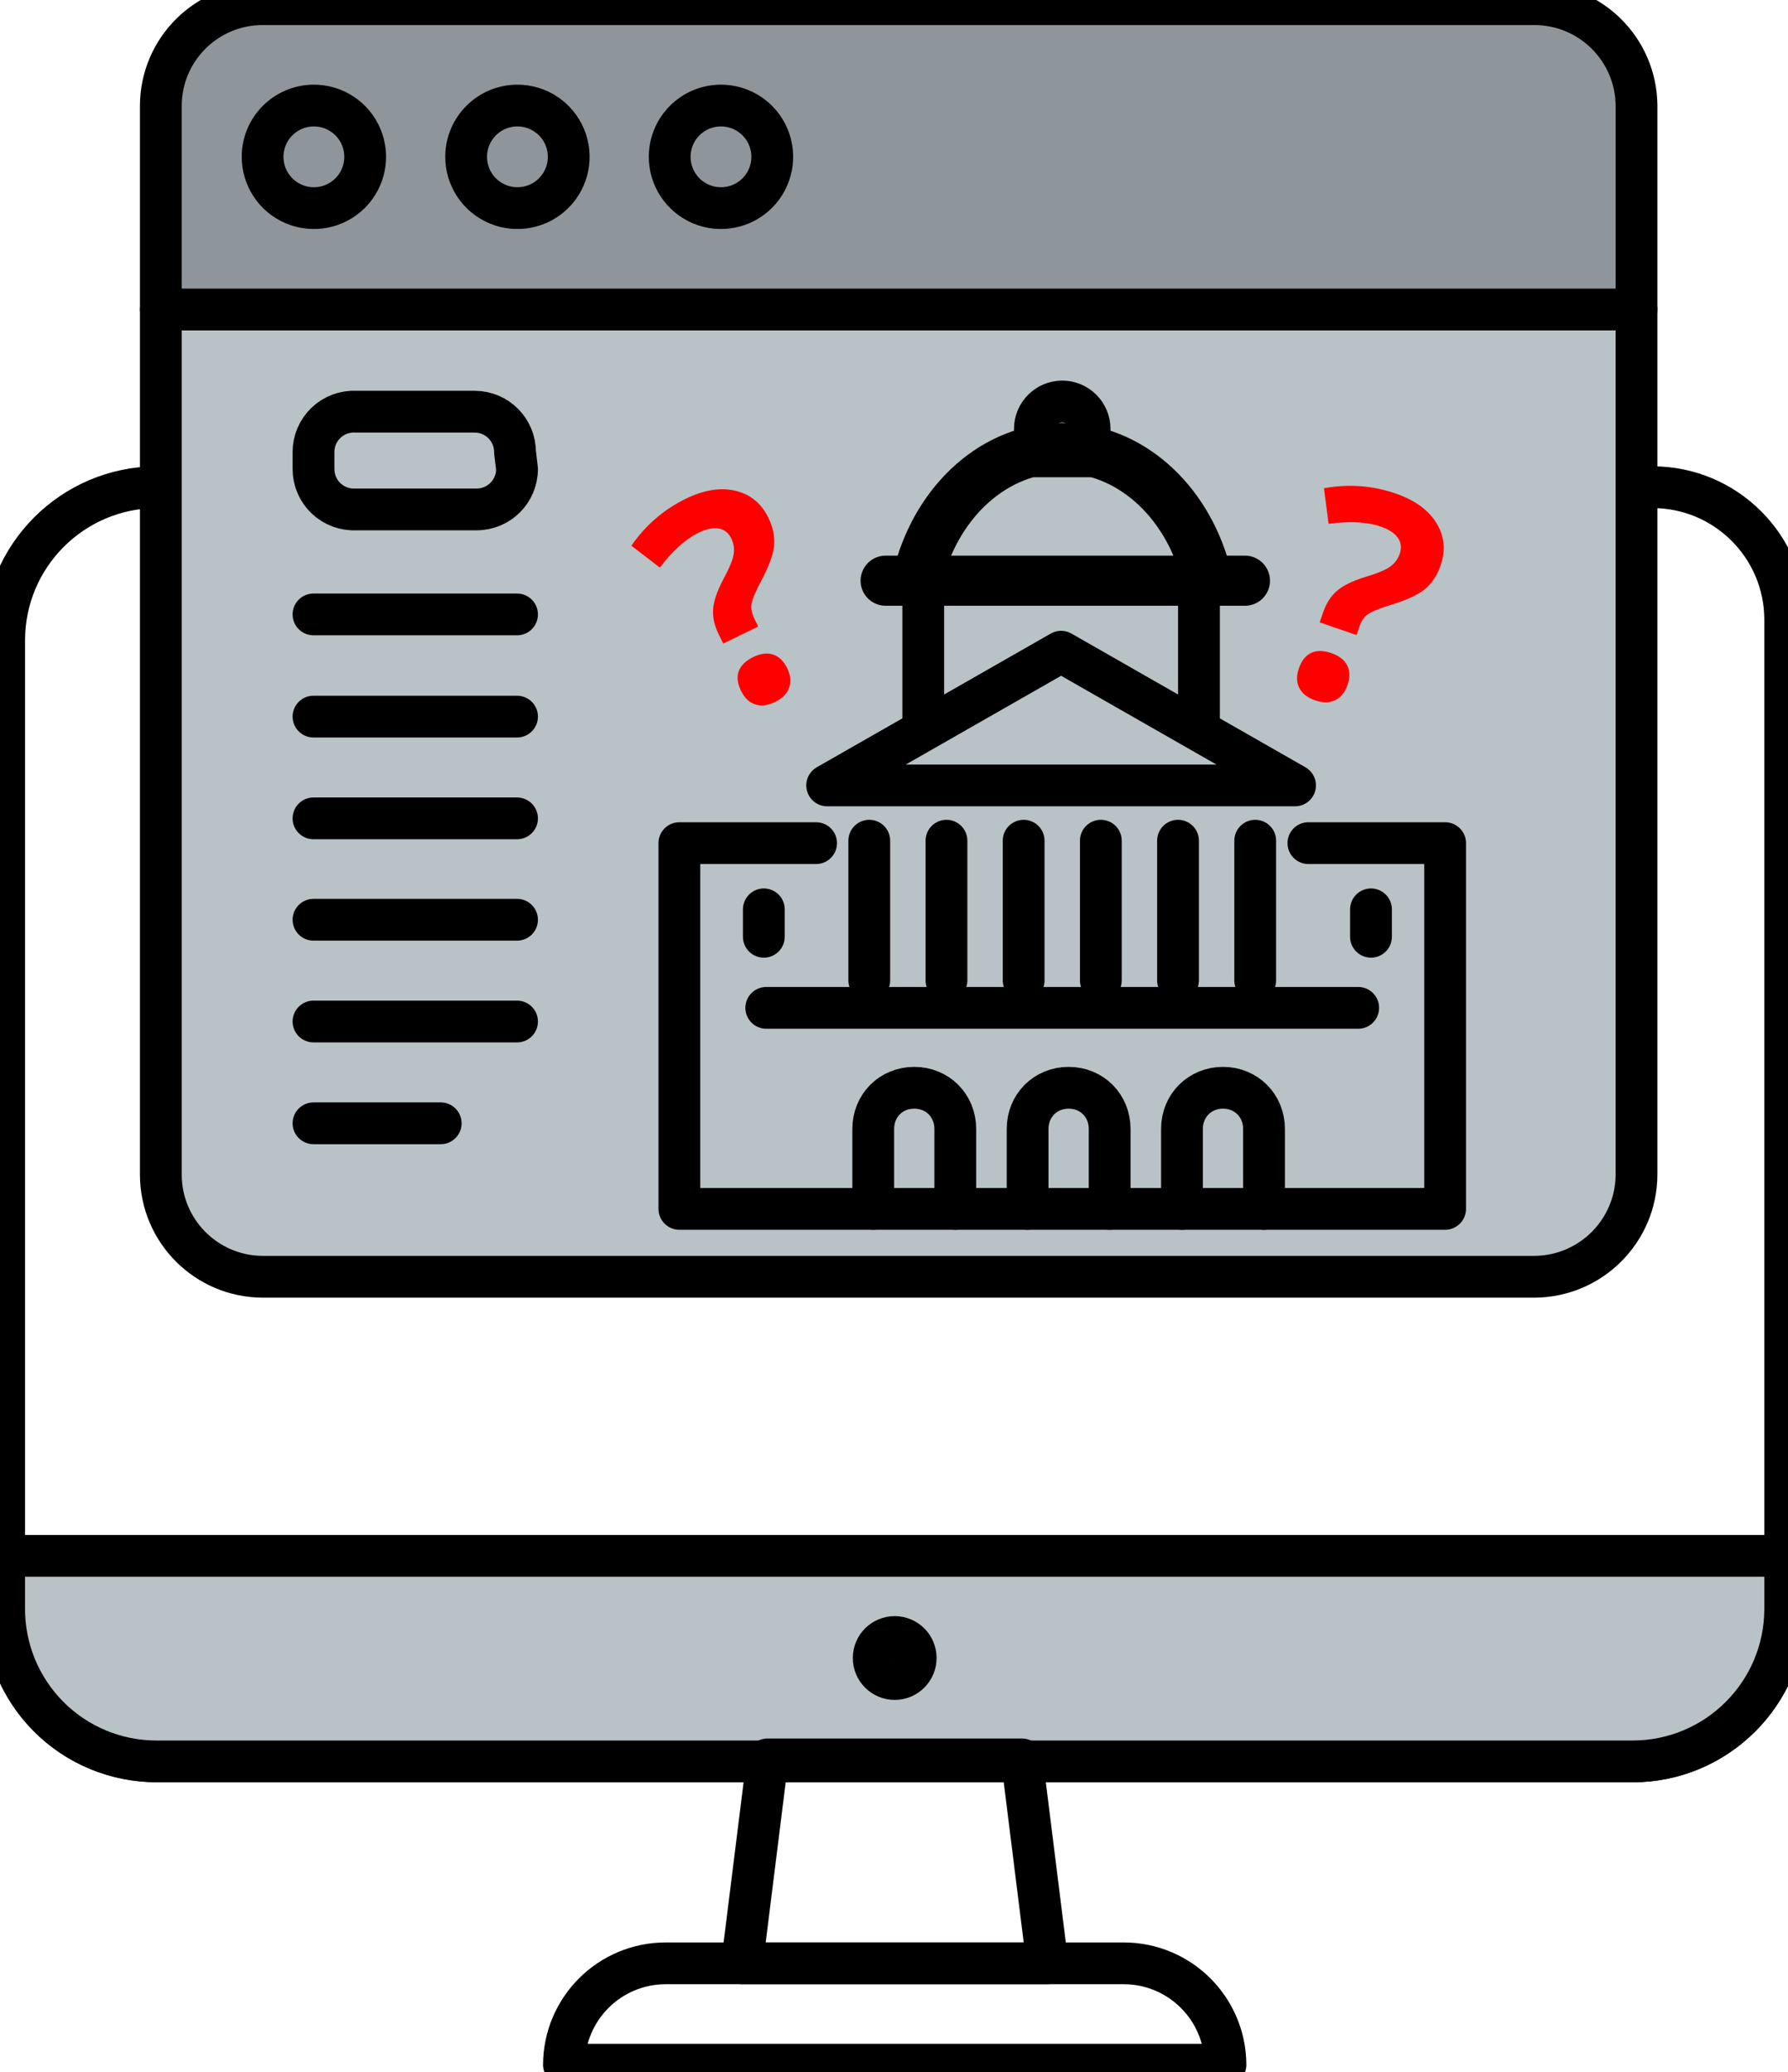 <?xml version="1.0" encoding="UTF-8"?>
<svg width="214px" height="248px" viewBox="0 0 214 248" version="1.1" xmlns="http://www.w3.org/2000/svg" xmlns:xlink="http://www.w3.org/1999/xlink">
    <title>Modul 1</title>
    <g id="Modul-1" stroke="none" stroke-width="1" fill="none" fill-rule="evenodd">
        <g id="Modul-Icon">
            <path d="M213.666,192.54 C213.666,202.631 205.486,210.811 195.394,210.811 L19.184,210.811 C15.601,210.811 12.037,209.908 9.011,207.988 C3.554,204.523 0.42,198.557 0.5,192.298 L0.5,76.63 C0.5,66.531 8.675,58.337 18.773,58.31 L36.562,58.31 L197.792,58.31 C206.56,58.31 213.666,65.417 213.666,74.184 L213.666,192.298 L213.666,186.208 L213.666,165.423" id="Stroke-1" stroke="#000000" stroke-width="5" stroke-linecap="round" stroke-linejoin="round"></path>
            <path d="M195.395,210.81 C205.466,210.81 213.639,202.66 213.666,192.587 L213.666,186.207 L0.499,186.207 L0.499,192.346 C0.438,197.229 2.336,201.934 5.771,205.405 C9.207,208.876 13.891,210.824 18.774,210.81 L195.395,210.81 Z" id="Stroke-3" stroke="#000000" stroke-width="5" fill="#B9C2C6" stroke-linecap="round" stroke-linejoin="round"></path>
            <polygon id="Stroke-5" stroke="#000000" stroke-width="5" stroke-linecap="round" stroke-linejoin="round" points="125.356 234.978 88.813 234.978 91.859 210.569 122.31 210.569"></polygon>
            <path d="M146.671,247.111 L67.497,247.111 C67.524,240.403 72.969,234.978 79.678,234.978 L134.49,234.978 C141.199,234.978 146.645,240.403 146.671,247.111 Z" id="Stroke-7" stroke="#000000" stroke-width="5" stroke-linecap="round" stroke-linejoin="round"></path>
            <path d="M195.87,140.578 C195.845,147.302 190.414,152.754 183.689,152.807 L31.431,152.807 C24.715,152.78 19.276,147.342 19.25,140.626 L19.25,37.042 L195.87,37.042 L195.87,140.578 Z" id="Fill-9" fill="#B9C2C6"></path>
            <g id="BH" transform="translate(81, 48)" stroke="#000000" stroke-linecap="round" stroke-linejoin="round">
                <line x1="62.5" y1="39" x2="62.5" y2="21" id="Stroke-1" stroke-width="5"></line>
                <line x1="29.5" y1="39" x2="29.5" y2="21" id="Stroke-2" stroke-width="5"></line>
                <polygon id="Stroke-3" stroke-width="5" points="46 30 18 46 74 46"></polygon>
                <line x1="25" y1="21.5" x2="68" y2="21.5" id="Stroke-4" stroke-width="6"></line>
                <g id="Group-35">
                    <path d="M49.411,6.62 L42.861,6.62 L42.861,3.333 C42.861,1.525 44.335,0.051 46.136,0.051 C47.937,0.051 49.411,1.525 49.411,3.333 L49.411,6.62 Z" id="Stroke-5" stroke-width="5"></path>
                    <polyline id="Stroke-7" stroke-width="5" points="16.676 52.909 0.311 52.909 0.311 96.681 91.962 96.681 91.962 52.909 75.597 52.909"></polyline>
                    <path d="M33.335,96.681 L33.335,87.116 C33.335,84.325 31.205,82.188 28.425,82.188 C25.639,82.188 23.515,84.325 23.515,87.116 L23.515,96.681" id="Stroke-9" stroke-width="5"></path>
                    <path d="M51.811,96.681 L51.811,87.116 C51.811,84.325 49.682,82.188 46.901,82.188 C44.12,82.188 41.991,84.325 41.991,87.116 L41.991,96.681" id="Stroke-11" stroke-width="5"></path>
                    <path d="M70.287,96.681 L70.287,87.116 C70.287,84.325 68.158,82.188 65.377,82.188 C62.596,82.188 60.467,84.325 60.467,87.116 L60.467,96.681" id="Stroke-13" stroke-width="5"></path>
                    <line x1="10.42" y1="60.833" x2="10.42" y2="64.116" id="Stroke-15" stroke-width="5"></line>
                    <line x1="83.089" y1="60.833" x2="83.089" y2="64.116" id="Stroke-17" stroke-width="5"></line>
                    <line x1="10.711" y1="72.623" x2="81.558" y2="72.623" id="Stroke-19" stroke-width="5"></line>
                    <line x1="23.041" y1="52.617" x2="23.041" y2="69.336" id="Stroke-21" stroke-width="5"></line>
                    <line x1="32.279" y1="52.617" x2="32.279" y2="69.336" id="Stroke-23" stroke-width="5"></line>
                    <line x1="41.517" y1="52.617" x2="41.517" y2="69.336" id="Stroke-25" stroke-width="5"></line>
                    <line x1="69.232" y1="52.617" x2="69.232" y2="69.336" id="Stroke-27" stroke-width="5"></line>
                    <line x1="59.994" y1="52.617" x2="59.994" y2="69.336" id="Stroke-29" stroke-width="5"></line>
                    <line x1="50.756" y1="52.617" x2="50.756" y2="69.336" id="Stroke-31" stroke-width="5"></line>
                    <path d="M29.002,20.404 C31.339,11.826 38.129,5.623 46.134,5.623 C54.148,5.623 60.938,11.826 63.271,20.404" id="Stroke-33" stroke-width="6"></path>
                </g>
            </g>
            <path d="M195.87,140.578 C195.845,147.302 190.414,152.754 183.689,152.807 L31.431,152.807 C24.715,152.78 19.276,147.342 19.25,140.626 L19.25,37.042 L195.87,37.042 L195.87,140.578 Z" id="Stroke-11" stroke="#000000" stroke-width="5" stroke-linecap="round" stroke-linejoin="round"></path>
            <path d="M195.87,37.042 L19.25,37.042 L19.25,12.632 C19.276,5.924 24.723,0.5 31.431,0.5 L183.689,0.5 C190.388,0.526 195.817,5.935 195.87,12.632 L195.87,36.8 L195.87,37.042 Z" id="Fill-13" fill="#8F969B"></path>
            <path d="M195.87,37.042 L19.25,37.042 L19.25,12.632 C19.276,5.924 24.723,0.5 31.431,0.5 L183.689,0.5 C190.388,0.526 195.817,5.935 195.87,12.632 L195.87,36.8 L195.87,37.042 Z" id="Stroke-15" stroke="#000000" stroke-width="5" stroke-linecap="round" stroke-linejoin="round"></path>
            <path d="M37.521,12.633 C40.012,12.613 42.268,14.101 43.231,16.399 C44.194,18.698 43.671,21.349 41.91,23.111 C40.148,24.873 37.496,25.395 35.198,24.433 C32.899,23.471 31.411,21.215 31.43,18.723 C31.457,15.37 34.168,12.659 37.521,12.633 Z" id="Stroke-17" stroke="#000000" stroke-width="5" stroke-linecap="round" stroke-linejoin="round"></path>
            <path d="M61.882,12.633 C64.373,12.613 66.63,14.101 67.592,16.399 C68.555,18.698 68.032,21.349 66.271,23.111 C64.509,24.873 61.857,25.395 59.559,24.433 C57.26,23.471 55.772,21.215 55.791,18.723 C55.818,15.37 58.529,12.659 61.882,12.633 Z" id="Stroke-19" stroke="#000000" stroke-width="5" stroke-linecap="round" stroke-linejoin="round"></path>
            <path d="M86.244,12.633 C88.735,12.613 90.992,14.101 91.954,16.399 C92.917,18.698 92.394,21.349 90.633,23.111 C88.871,24.873 86.219,25.395 83.921,24.433 C81.623,23.471 80.134,21.215 80.153,18.723 C80.18,15.37 82.891,12.659 86.244,12.633 Z" id="Stroke-21" stroke="#000000" stroke-width="5" stroke-linecap="round" stroke-linejoin="round"></path>
            <path d="M61.882,56.135 C61.882,58.804 59.718,60.968 57.048,60.968 L42.596,60.968 C41.273,61.035 39.98,60.555 39.021,59.641 C38.061,58.727 37.519,57.46 37.521,56.135 L37.521,54.105 C37.519,52.78 38.061,51.512 39.021,50.598 C39.98,49.685 41.273,49.205 42.596,49.271 L56.807,49.271 C59.476,49.271 61.64,51.435 61.64,54.105 L61.882,56.135 Z" id="Stroke-35" stroke="#000000" stroke-width="5" stroke-linecap="round" stroke-linejoin="round"></path>
            <line x1="37.521" y1="73.536" x2="61.882" y2="73.536" id="Stroke-39" stroke="#000000" stroke-width="5" stroke-linecap="round" stroke-linejoin="round"></line>
            <line x1="37.521" y1="85.765" x2="61.882" y2="85.765" id="Stroke-41" stroke="#000000" stroke-width="5" stroke-linecap="round" stroke-linejoin="round"></line>
            <line x1="37.521" y1="97.945" x2="61.882" y2="97.945" id="Stroke-43" stroke="#000000" stroke-width="5" stroke-linecap="round" stroke-linejoin="round"></line>
            <line x1="37.521" y1="110.078" x2="61.882" y2="110.078" id="Stroke-45" stroke="#000000" stroke-width="5" stroke-linecap="round" stroke-linejoin="round"></line>
            <line x1="37.521" y1="122.258" x2="61.882" y2="122.258" id="Stroke-47" stroke="#000000" stroke-width="5" stroke-linecap="round" stroke-linejoin="round"></line>
            <line x1="37.521" y1="134.44" x2="52.747" y2="134.44" id="Stroke-49" stroke="#000000" stroke-width="5" stroke-linecap="round" stroke-linejoin="round"></line>
            <path d="M107.084,200.95 C108.472,200.95 109.598,199.825 109.598,198.436 C109.598,197.049 108.472,195.923 107.084,195.923 C105.695,195.923 104.57,197.049 104.57,198.436 C104.57,199.825 105.695,200.95 107.084,200.95 Z" id="Stroke-51" stroke="#000000" stroke-width="5" stroke-linecap="round" stroke-linejoin="round"></path>
        </g>
        <path d="M163.815,75.814 L163.815,74.759 C163.815,74.056 163.965,73.487 164.263,73.054 C164.562,72.62 165.274,71.987 166.399,71.155 C168.04,69.983 169.153,68.929 169.739,67.991 C170.325,67.054 170.618,65.941 170.618,64.651 C170.618,62.718 169.906,61.171 168.482,60.011 C167.058,58.851 165.139,58.271 162.725,58.271 C159.796,58.271 157.024,59.003 154.411,60.468 L154.411,60.468 L156.327,64.317 C158.577,63.169 160.581,62.595 162.339,62.595 C163.346,62.595 164.132,62.794 164.694,63.192 C165.257,63.591 165.538,64.171 165.538,64.933 C165.538,65.612 165.342,66.228 164.949,66.778 C164.556,67.329 163.745,68.044 162.514,68.923 C161.237,69.86 160.358,70.745 159.878,71.577 C159.397,72.409 159.157,73.388 159.157,74.513 L159.157,74.513 L159.157,75.814 L163.815,75.814 Z M161.688,84.814 C162.649,84.814 163.399,84.547 163.938,84.014 C164.477,83.481 164.747,82.751 164.747,81.825 C164.747,80.864 164.48,80.126 163.947,79.61 C163.414,79.095 162.661,78.837 161.688,78.837 C160.68,78.837 159.913,79.089 159.386,79.593 C158.858,80.097 158.595,80.841 158.595,81.825 C158.595,82.775 158.864,83.51 159.403,84.031 C159.942,84.553 160.704,84.814 161.688,84.814 Z" id="?" fill="#FF0000" fill-rule="nonzero" transform="translate(162.514, 71.542) rotate(19) translate(-162.514, -71.542) "></path>
        <path d="M89.006,75.986 L89.006,74.932 C89.006,74.228 89.156,73.66 89.454,73.226 C89.753,72.793 90.465,72.16 91.59,71.328 C93.231,70.156 94.344,69.101 94.93,68.164 C95.516,67.226 95.809,66.113 95.809,64.824 C95.809,62.891 95.097,61.344 93.673,60.184 C92.249,59.023 90.33,58.443 87.916,58.443 C84.987,58.443 82.215,59.176 79.602,60.641 L79.602,60.641 L81.518,64.49 C83.768,63.342 85.772,62.768 87.53,62.768 C88.537,62.768 89.323,62.967 89.885,63.365 C90.448,63.764 90.729,64.344 90.729,65.105 C90.729,65.785 90.533,66.4 90.14,66.951 C89.747,67.502 88.936,68.217 87.705,69.096 C86.428,70.033 85.549,70.918 85.069,71.75 C84.588,72.582 84.348,73.56 84.348,74.685 L84.348,74.685 L84.348,75.986 L89.006,75.986 Z M86.879,84.986 C87.84,84.986 88.59,84.72 89.129,84.186 C89.668,83.653 89.938,82.924 89.938,81.998 C89.938,81.037 89.671,80.299 89.138,79.783 C88.605,79.268 87.852,79.01 86.879,79.01 C85.871,79.01 85.104,79.262 84.576,79.766 C84.049,80.269 83.785,81.014 83.785,81.998 C83.785,82.947 84.055,83.683 84.594,84.204 C85.133,84.726 85.895,84.986 86.879,84.986 Z" id="?" fill="#FF0000" fill-rule="nonzero" transform="translate(87.705, 71.715) rotate(-26) translate(-87.705, -71.715) "></path>
    </g>
</svg>